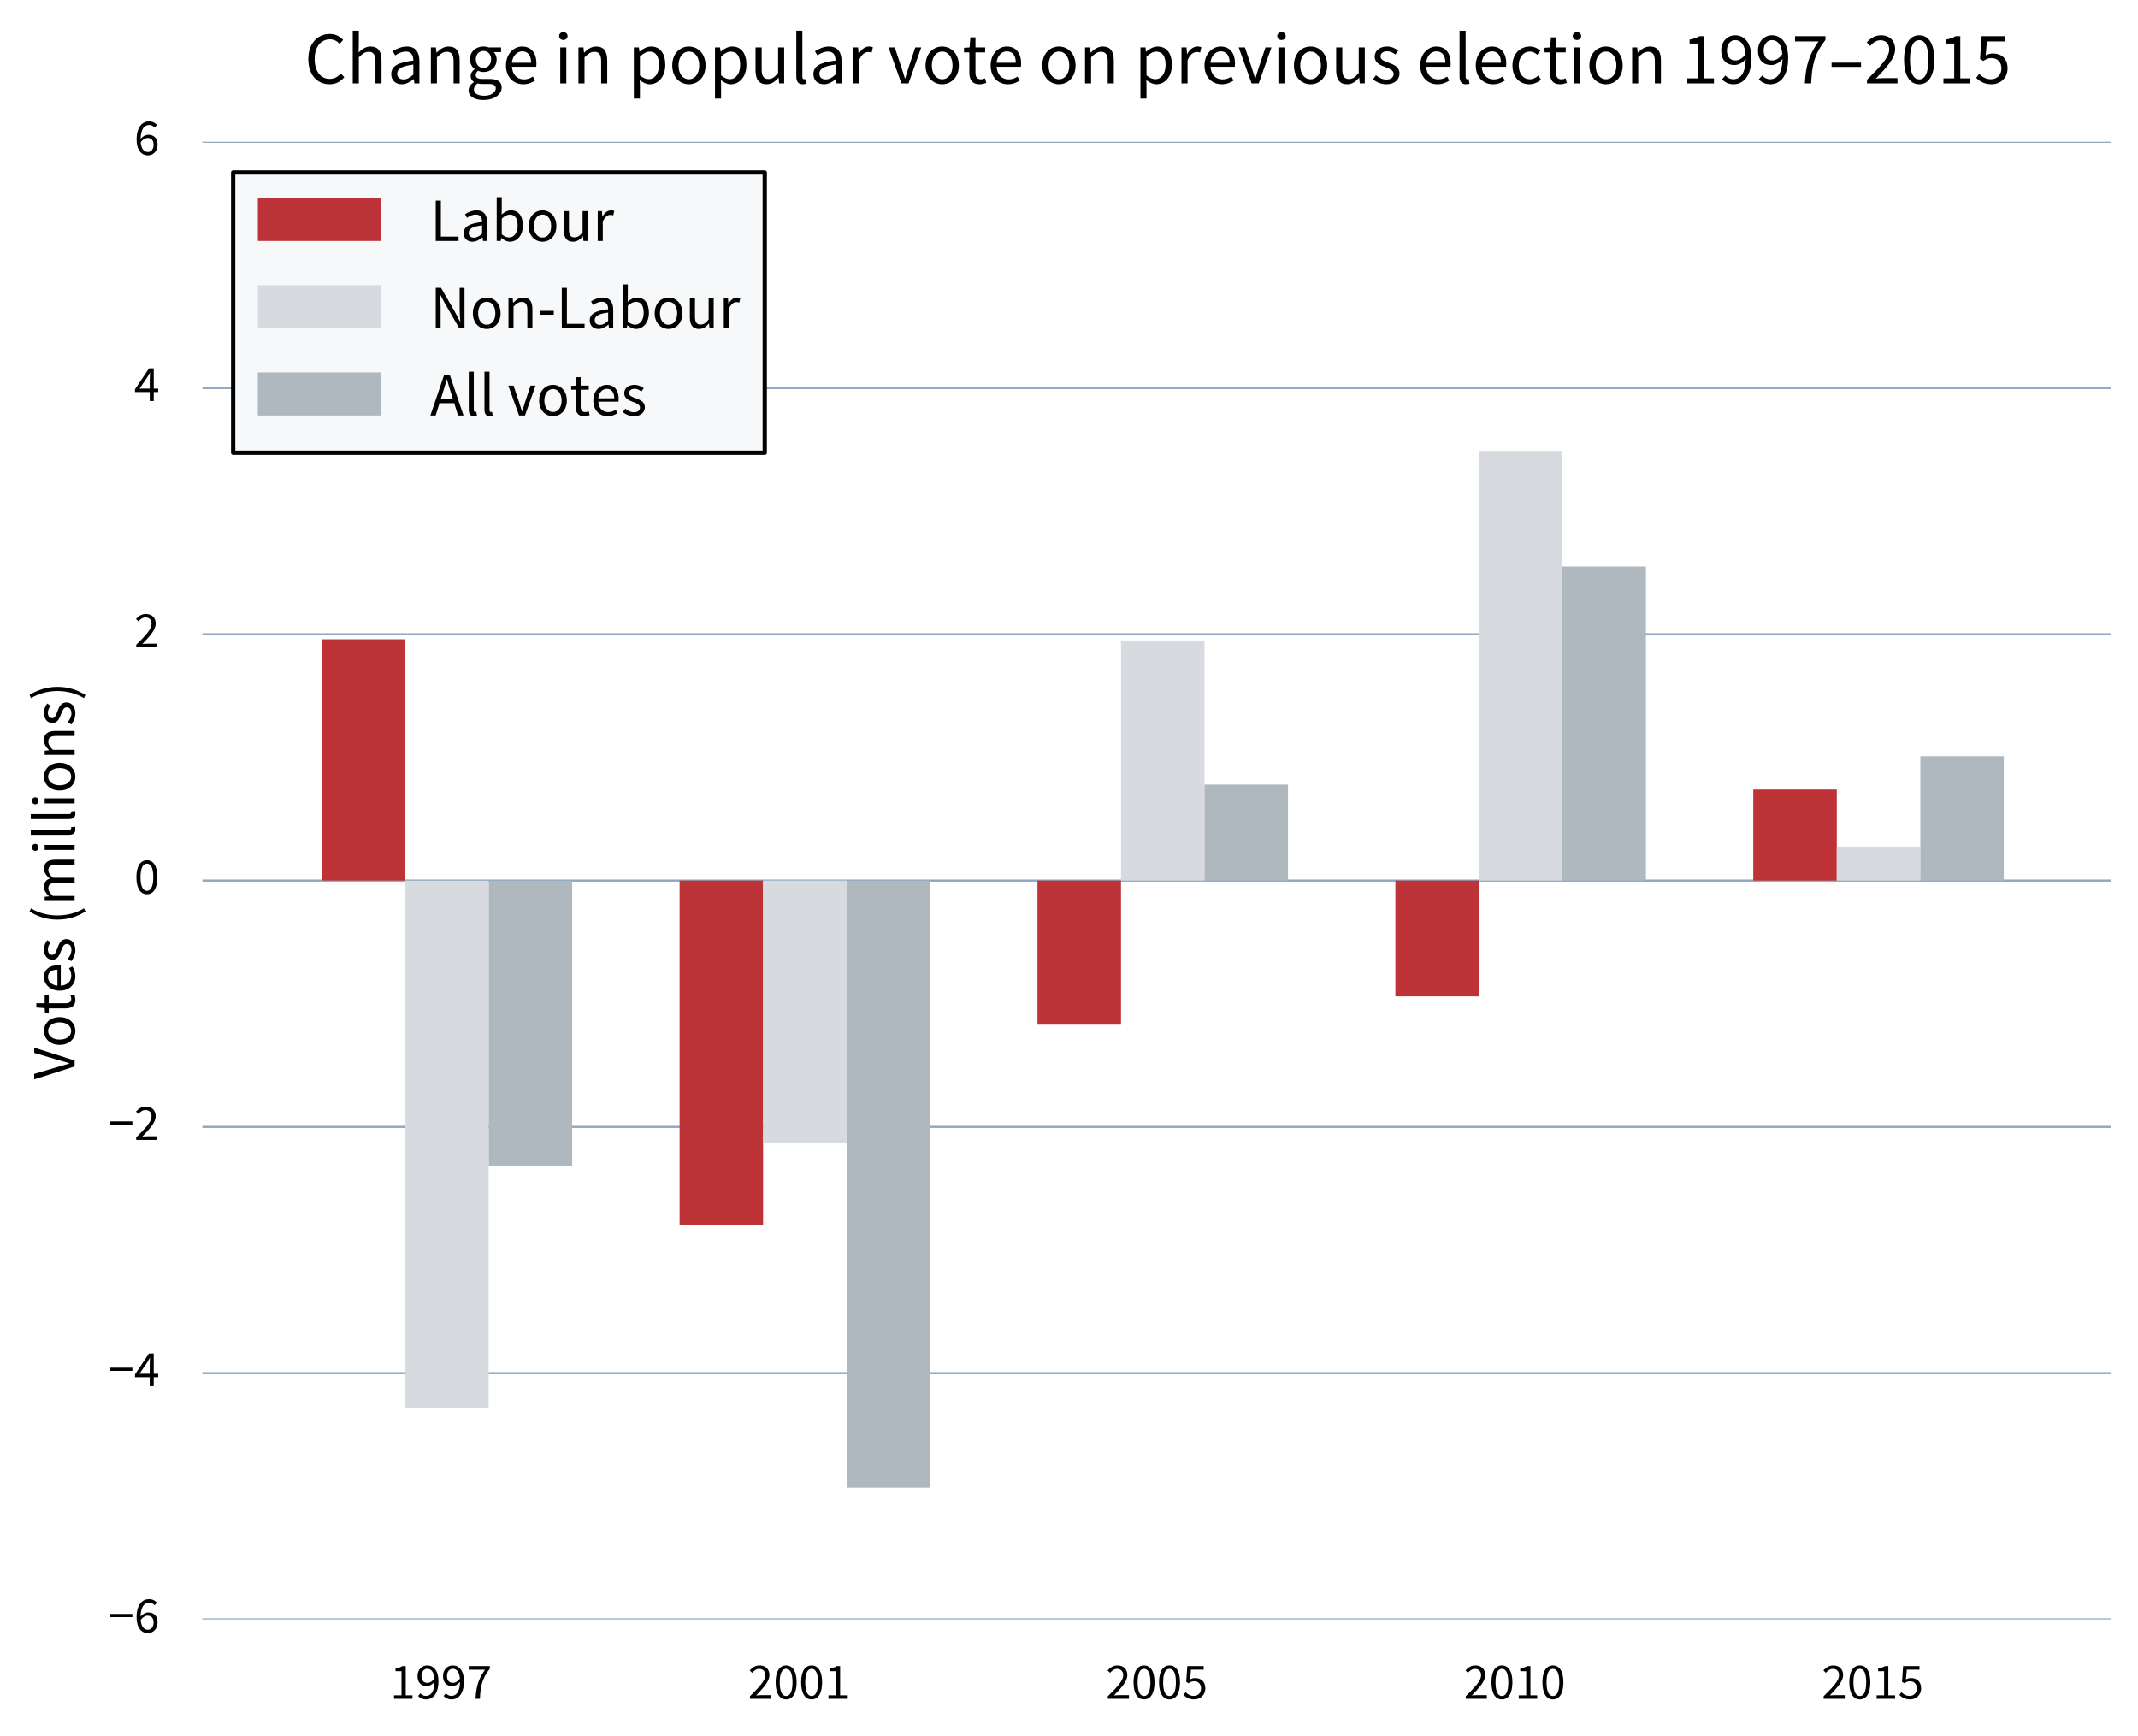 <svg height="406pt" viewBox="0 0 500 406" width="500pt" xmlns="http://www.w3.org/2000/svg" xmlns:xlink="http://www.w3.org/1999/xlink"><defs><style>*{stroke-linecap:butt;stroke-linejoin:round;stroke-miterlimit:100000}</style></defs><g id="figure_1"><path d="M0 406.95h500.93V0H0v406.95z" fill="none" id="patch_1"/><g id="axes_1"><path d="M47.33 378.74h446.4V33.14H47.33v345.6z" fill="none" id="patch_2"/><g id="matplotlib.axis_1"><g id="xtick_1"><g id="line2d_1"><defs><path d="M0 0v-6" id="m7403b1685b"/></defs><use x="103.13" xlink:href="#m7403b1685b" y="378.74"/></g><g id="line2d_2"><defs><path d="M0 0v6" id="mf11559f33c"/></defs><use x="103.13" xlink:href="#mf11559f33c" y="33.14"/></g><g id="text_1"><defs><path d="M17.7 0h8.5c1.1 24.9 4.2 39.4 19.3 58.7v5.1H4.4v-7.1h31.8C23.6 39.2 18.8 24 17.7 0" id="SourceSansPro-Regular-37"/><path d="M23.5 31c-7.9 0-11.8 5.2-11.8 13.5 0 8.4 4.9 14 11.1 14 8.1 0 13-6.6 14.1-19-4.3-6.1-9.3-8.5-13.4-8.5M5.1 5.5c3.5-3.8 8.6-6.7 15.4-6.7 12.7 0 24.3 9.9 24.3 35.5 0 20.5-9.4 30.7-22 30.7C12.6 65 4 56.7 4 44.5c0-13.1 7.1-19.7 18.1-19.7 5.3 0 11 3.1 15 8.2-.3-20.4-7.9-27.4-16.9-27.4-4 0-7.9 2-10.5 5.1z" id="SourceSansPro-Regular-39"/><path d="M7.9 0h36v6.8H30.7v57h-6.3c-3.5-2.1-7.7-3.7-13.5-4.7v-5.3h11.6v-47H7.9z" id="SourceSansPro-Regular-31"/></defs><g transform="matrix(.12 0 0 -.12 91.2 397.29)"><use xlink:href="#SourceSansPro-Regular-31"/><use x="49.7" xlink:href="#SourceSansPro-Regular-39"/><use x="99.4" xlink:href="#SourceSansPro-Regular-39"/><use x="149.1" xlink:href="#SourceSansPro-Regular-37"/></g></g></g><g id="xtick_2"><use x="186.83" xlink:href="#m7403b1685b" y="378.74" id="line2d_3"/><use x="186.83" xlink:href="#mf11559f33c" y="33.14" id="line2d_4"/><g id="text_2"><defs><path d="M24.9-1.2c12.7 0 20.4 11.9 20.4 33.3S37.6 65 24.9 65C12.1 65 4.4 53.5 4.4 32.1S12.1-1.2 24.9-1.2m0 6.6c-7.5 0-12.5 8-12.5 26.7s5 26.3 12.5 26.3c7.4 0 12.4-7.6 12.4-26.3 0-18.7-5-26.7-12.4-26.7" id="SourceSansPro-Regular-30"/><path d="M4 0h41.2v7.1H26.7c-3.3 0-7.2-.3-10.7-.6 15.1 15.8 26 27.7 26 39.7C42 57.5 34.7 65 22.9 65c-8.3 0-14-3.9-19.3-9.7l4.7-4.7c3.7 4.3 8.3 7.7 13.6 7.7C30 58.3 34 53.1 34 45.8 34 35.5 23.2 24 4 4.9z" id="SourceSansPro-Regular-32"/></defs><g transform="matrix(.12 0 0 -.12 174.9 397.29)"><use xlink:href="#SourceSansPro-Regular-32"/><use x="49.7" xlink:href="#SourceSansPro-Regular-30"/><use x="99.4" xlink:href="#SourceSansPro-Regular-30"/><use x="149.1" xlink:href="#SourceSansPro-Regular-31"/></g></g></g><g id="xtick_3"><use x="270.53" xlink:href="#m7403b1685b" y="378.74" id="line2d_5"/><use x="270.53" xlink:href="#mf11559f33c" y="33.14" id="line2d_6"/><g id="text_3"><defs><path d="M2.5 7.5c4.4-4.4 10.7-8.7 20.9-8.7 11.1 0 21.5 7.8 21.5 21.6s-8.9 20-19.8 20c-3.9 0-6.8-1-9.8-2.6L17 56.7h24.7v7.1H9.8L7.7 33.1l4.4-2.8c3.8 2.5 6.5 3.9 10.9 3.9 8.2 0 13.6-5.2 13.6-14 0-8.9-6.2-14.6-14-14.6-7.5 0-12.3 3.5-16.1 7.3z" id="SourceSansPro-Regular-35"/></defs><g transform="matrix(.12 0 0 -.12 258.6 397.29)"><use xlink:href="#SourceSansPro-Regular-32"/><use x="49.7" xlink:href="#SourceSansPro-Regular-30"/><use x="99.4" xlink:href="#SourceSansPro-Regular-30"/><use x="149.1" xlink:href="#SourceSansPro-Regular-35"/></g></g></g><g id="xtick_4"><use x="354.23" xlink:href="#m7403b1685b" y="378.74" id="line2d_7"/><use x="354.23" xlink:href="#mf11559f33c" y="33.14" id="line2d_8"/><g transform="matrix(.12 0 0 -.12 342.3 397.29)" id="text_4"><use xlink:href="#SourceSansPro-Regular-32"/><use x="49.7" xlink:href="#SourceSansPro-Regular-30"/><use x="99.4" xlink:href="#SourceSansPro-Regular-31"/><use x="149.1" xlink:href="#SourceSansPro-Regular-30"/></g></g><g id="xtick_5"><use x="437.93" xlink:href="#m7403b1685b" y="378.74" id="line2d_9"/><use x="437.93" xlink:href="#mf11559f33c" y="33.14" id="line2d_10"/><g transform="matrix(.12 0 0 -.12 426 397.29)" id="text_5"><use xlink:href="#SourceSansPro-Regular-32"/><use x="49.7" xlink:href="#SourceSansPro-Regular-30"/><use x="99.4" xlink:href="#SourceSansPro-Regular-31"/><use x="149.1" xlink:href="#SourceSansPro-Regular-35"/></g></g></g><g id="matplotlib.axis_2"><g id="ytick_1"><path clip-path="url(#pfd7a52c957)" d="M47.33 378.74h446.4" fill="none" stroke="#8fa7bf" stroke-linecap="square" stroke-width=".5" id="line2d_11"/><g id="line2d_12"><defs><path d="M0 0h6" id="meec668017c"/></defs><use x="47.33" xlink:href="#meec668017c" y="378.74"/></g><g id="line2d_13"><defs><path d="M0 0h-6" id="m7d07efd595"/></defs><use x="493.73" xlink:href="#m7d07efd595" y="378.74"/></g><g id="text_6"><defs><path d="M3.4 29.9h42.9v6.2H3.4z" id="SourceSansPro-Regular-2212"/><path d="M26.8 5.3c-8.1 0-13 6.7-14 19.1 4.3 6 9.3 8.4 13.3 8.4 7.9 0 11.8-5.2 11.8-13.5 0-8.4-4.8-14-11.1-14m17.7 52.9C40.9 62.1 36 65 29.1 65 16.4 65 4.8 55.1 4.8 29.5c0-20.5 9.5-30.7 22-30.7 10.3 0 18.9 8.3 18.9 20.5 0 13.1-7.2 19.7-18.2 19.7-5.2 0-10.9-3.1-14.9-8 .4 20.2 7.9 27.1 16.8 27.1 4 0 7.9-1.9 10.5-5z" id="SourceSansPro-Regular-36"/></defs><g transform="matrix(.12 0 0 -.12 25.4 381.79)"><use xlink:href="#SourceSansPro-Regular-2212"/><use x="49.7" xlink:href="#SourceSansPro-Regular-36"/></g></g></g><g id="ytick_2"><path clip-path="url(#pfd7a52c957)" d="M47.33 321.14h446.4" fill="none" stroke="#8fa7bf" stroke-linecap="square" stroke-width=".5" id="line2d_14"/><use x="47.33" xlink:href="#meec668017c" y="321.14" id="line2d_15"/><use x="493.73" xlink:href="#m7d07efd595" y="321.14" id="line2d_16"/><g id="text_7"><defs><path d="M10.4 24.2L25.3 46c1.8 3.1 3.6 5.9 5.2 9h.4c-.2-3.4-.5-8.9-.5-12.3V24.2zm36.5 0h-8.7v39.6H29L1.7 23v-5.4h28.7V0h7.8v17.6h8.7z" id="SourceSansPro-Regular-34"/></defs><g transform="matrix(.12 0 0 -.12 25.4 324.19)"><use xlink:href="#SourceSansPro-Regular-2212"/><use x="49.7" xlink:href="#SourceSansPro-Regular-34"/></g></g></g><g id="ytick_3"><path clip-path="url(#pfd7a52c957)" d="M47.33 263.54h446.4" fill="none" stroke="#8fa7bf" stroke-linecap="square" stroke-width=".5" id="line2d_17"/><use x="47.33" xlink:href="#meec668017c" y="263.54" id="line2d_18"/><use x="493.73" xlink:href="#m7d07efd595" y="263.54" id="line2d_19"/><g transform="matrix(.12 0 0 -.12 25.4 266.59)" id="text_8"><use xlink:href="#SourceSansPro-Regular-2212"/><use x="49.7" xlink:href="#SourceSansPro-Regular-32"/></g></g><g id="ytick_4"><path clip-path="url(#pfd7a52c957)" d="M47.33 205.94h446.4" fill="none" stroke="#8fa7bf" stroke-linecap="square" stroke-width=".5" id="line2d_20"/><use x="47.33" xlink:href="#meec668017c" y="205.94" id="line2d_21"/><use x="493.73" xlink:href="#m7d07efd595" y="205.94" id="line2d_22"/><use xlink:href="#SourceSansPro-Regular-30" transform="matrix(.12 0 0 -.12 31.37 208.99)" id="text_9"/></g><g id="ytick_5"><path clip-path="url(#pfd7a52c957)" d="M47.33 148.34h446.4" fill="none" stroke="#8fa7bf" stroke-linecap="square" stroke-width=".5" id="line2d_23"/><use x="47.33" xlink:href="#meec668017c" y="148.34" id="line2d_24"/><use x="493.73" xlink:href="#m7d07efd595" y="148.34" id="line2d_25"/><use xlink:href="#SourceSansPro-Regular-32" transform="matrix(.12 0 0 -.12 31.37 151.39)" id="text_10"/></g><g id="ytick_6"><path clip-path="url(#pfd7a52c957)" d="M47.33 90.74h446.4" fill="none" stroke="#8fa7bf" stroke-linecap="square" stroke-width=".5" id="line2d_26"/><use x="47.33" xlink:href="#meec668017c" y="90.74" id="line2d_27"/><use x="493.73" xlink:href="#m7d07efd595" y="90.74" id="line2d_28"/><use xlink:href="#SourceSansPro-Regular-34" transform="matrix(.12 0 0 -.12 31.37 93.79)" id="text_11"/></g><g id="ytick_7"><path clip-path="url(#pfd7a52c957)" d="M47.33 33.14h446.4" fill="none" stroke="#8fa7bf" stroke-linecap="square" stroke-width=".5" id="line2d_29"/><use x="47.33" xlink:href="#meec668017c" y="33.14" id="line2d_30"/><use x="493.73" xlink:href="#m7d07efd595" y="33.14" id="line2d_31"/><use xlink:href="#SourceSansPro-Regular-36" transform="matrix(.12 0 0 -.12 31.37 36.19)" id="text_12"/></g><g id="text_13"><defs><path d="M21.4-17.6l5.1 2.4C18.8-2.5 15 12.6 15 27.8s3.8 30.3 11.5 43l-5.1 2.4C13.1 59.8 8.2 45.4 8.2 27.8c0-17.6 4.9-32 13.2-45.4" id="SourceSansPro-Regular-28"/><path d="M4.6 24.2C4.6 8.3 14.9-1.2 27.9-1.2c6.6 0 11.8 2.3 16 5L41 9.2c-3.6-2.3-7.5-3.8-12.1-3.8-9.3 0-15.6 6.6-16.2 17.1h32.8c.2 1.2.3 2.8.3 4.5 0 13.9-7 22.8-19.4 22.8-11.1 0-21.8-9.7-21.8-25.6m8 3.7c1 9.8 7.2 15.4 14 15.4 7.6 0 12-5.5 12-15.4z" id="SourceSansPro-Regular-65"/><path d="M8.2 0h8.2v35.2c4.9 4.9 8.3 7.5 13.3 7.5 6.4 0 9.2-3.9 9.2-13V0h8.2v30.8c0 12.4-4.6 19-14.8 19-6.7 0-11.7-3.6-16.3-8.2h-.3l-.7 7H8.2z" id="SourceSansPro-Regular-6e"/><path d="M12.4 58.6c3.2 0 5.7 2.2 5.7 5.3 0 3.2-2.5 5.3-5.7 5.3s-5.7-2.1-5.7-5.3c0-3.1 2.5-5.3 5.7-5.3M8.2 0h8.2v48.6H8.2z" id="SourceSansPro-Regular-69"/><path d="M8.2 9.8c0-7.1 2.5-11 8.7-11 2.2 0 3.6.3 4.7.8l-1.1 6.2c-.9-.2-1.3-.2-1.8-.2-1.2 0-2.3 1-2.3 3.6v62H8.2z" id="SourceSansPro-Regular-6c"/><path d="M21 0h9.7l20.8 65.6H43L32.5 30.2c-2.3-7.8-3.9-14-6.3-21.7h-.4c-2.5 7.7-4 13.9-6.4 21.7L8.9 65.6H0z" id="SourceSansPro-Regular-56"/><path d="M3.8-15.2l5.1-2.4c8.3 13.4 13.2 27.8 13.2 45.4 0 17.6-4.9 32-13.2 45.4l-5.1-2.4c7.7-12.7 11.5-27.8 11.5-43s-3.8-30.3-11.5-43" id="SourceSansPro-Regular-29"/><path d="M9.6 15c0-9.6 3.5-16.2 13.9-16.2 3 0 6.3.9 9 1.8l-1.6 6.2c-1.6-.6-3.8-1.3-5.5-1.3-5.6 0-7.5 3.4-7.5 9.4v27H31v6.7H17.9v13.6H11l-1-13.6-7.6-.5v-6.2h7.2z" id="SourceSansPro-Regular-74"/><path d="M2.8 5.5C7.4 1.7 14-1.2 20.9-1.2c11.5 0 17.8 6.6 17.8 14.5 0 9.2-7.8 12.1-14.8 14.7-5.5 2.1-10.8 3.8-10.8 8.4 0 3.7 2.8 7 8.9 7 4.3 0 7.8-1.8 11.1-4.3l3.9 5.2c-3.7 3-9 5.5-15.1 5.5-10.5 0-16.7-6-16.7-13.8 0-8.2 7.6-11.5 14.5-14 5.3-2 11.1-4.2 11.1-9.2 0-4.2-3.2-7.6-9.6-7.6-5.8 0-10.1 2.4-14.3 5.8z" id="SourceSansPro-Regular-73"/><path d="M8.2 0h8.2v35.2c4.5 5 8.6 7.5 12.2 7.5 6.2 0 9.1-3.9 9.1-13V0h8.2v35.2c4.5 5 8.4 7.5 12.2 7.5 6.1 0 9-3.9 9-13V0h8.2v30.8c0 12.4-4.8 19-14.8 19-5.9 0-10.9-3.8-16-9.3-2 5.8-6 9.3-13.4 9.3-5.8 0-10.9-3.6-15.1-8.2h-.3l-.7 7H8.2z" id="SourceSansPro-Regular-6d"/><path d="M4.6 24.2C4.6 8.1 15.2-1.2 27.1-1.2s22.5 9.3 22.5 25.4c0 16.3-10.6 25.6-22.5 25.6S4.6 40.5 4.6 24.2m8.5 0c0 11.2 5.7 18.8 14 18.8 8.4 0 14-7.6 14-18.8 0-11.1-5.6-18.6-14-18.6-8.3 0-14 7.5-14 18.6" id="SourceSansPro-Regular-6f"/></defs><g transform="matrix(0 -.144 -.144 0 17.45 252.43)"><use xlink:href="#SourceSansPro-Regular-56"/><use x="51.5" xlink:href="#SourceSansPro-Regular-6f"/><use x="105.7" xlink:href="#SourceSansPro-Regular-74"/><use x="139.5" xlink:href="#SourceSansPro-Regular-65"/><use x="189.1" xlink:href="#SourceSansPro-Regular-73"/><use x="231" xlink:href="#SourceSansPro-Regular-20"/><use x="251.2" xlink:href="#SourceSansPro-Regular-28"/><use x="281.5" xlink:href="#SourceSansPro-Regular-6d"/><use x="364.4" xlink:href="#SourceSansPro-Regular-69"/><use x="389" xlink:href="#SourceSansPro-Regular-6c"/><use x="414.5" xlink:href="#SourceSansPro-Regular-6c"/><use x="440" xlink:href="#SourceSansPro-Regular-69"/><use x="464.6" xlink:href="#SourceSansPro-Regular-6f"/><use x="518.8" xlink:href="#SourceSansPro-Regular-6e"/><use x="573.5" xlink:href="#SourceSansPro-Regular-73"/><use x="615.4" xlink:href="#SourceSansPro-Regular-29"/></g></g></g><path clip-path="url(#pfd7a52c957)" d="M75.23 205.94h19.53V149.5H75.23z" fill="#bd3338" id="patch_3"/><path clip-path="url(#pfd7a52c957)" d="M158.93 286.58h19.53v-80.64h-19.53z" fill="#bd3338" id="patch_4"/><path clip-path="url(#pfd7a52c957)" d="M242.63 239.64h19.53v-33.7h-19.53z" fill="#bd3338" id="patch_5"/><path clip-path="url(#pfd7a52c957)" d="M326.33 233.02h19.53v-27.08h-19.53z" fill="#bd3338" id="patch_6"/><path clip-path="url(#pfd7a52c957)" d="M410.03 205.94h19.53v-21.3h-19.53z" fill="#bd3338" id="patch_7"/><path clip-path="url(#pfd7a52c957)" d="M94.76 329.2h19.53V205.95H94.76z" fill="#d7dbdf" id="patch_8"/><path clip-path="url(#pfd7a52c957)" d="M178.46 267.29H198v-61.35h-19.53z" fill="#d7dbdf" id="patch_9"/><path clip-path="url(#pfd7a52c957)" d="M262.16 205.94h19.53v-56.16h-19.53z" fill="#d7dbdf" id="patch_10"/><path clip-path="url(#pfd7a52c957)" d="M345.86 205.94h19.53v-100.5h-19.53z" fill="#d7dbdf" id="patch_11"/><path clip-path="url(#pfd7a52c957)" d="M429.56 205.94h19.53v-7.77h-19.53z" fill="#d7dbdf" id="patch_12"/><path clip-path="url(#pfd7a52c957)" d="M114.3 272.76h19.52v-66.82H114.3z" fill="#afb7bf" id="patch_13"/><path clip-path="url(#pfd7a52c957)" d="M198 347.93h19.52V205.94H198z" fill="#afb7bf" id="patch_14"/><path clip-path="url(#pfd7a52c957)" d="M281.7 205.94h19.52v-22.46H281.7z" fill="#afb7bf" id="patch_15"/><path clip-path="url(#pfd7a52c957)" d="M365.4 205.94h19.52V132.5H365.4z" fill="#afb7bf" id="patch_16"/><path clip-path="url(#pfd7a52c957)" d="M449.1 205.94h19.52v-29.08H449.1z" fill="#afb7bf" id="patch_17"/><g id="text_14"><defs><path d="M16.2 4.4c4.5-3.5 9-5.6 13.5-5.6 11.1 0 21 9.7 21 26.2 0 15.1-6.7 24.8-19.2 24.8-5.7 0-11.1-3.1-15.5-6.8h-.3l-.7 5.6H8.2v-69.1h8.2v16.4zm.2 6.4v25.5c4.8 4.3 8.9 6.6 13 6.6 9.2 0 12.8-7.2 12.8-17.9 0-12-5.9-19.3-13.9-19.3-3.2 0-7.5 1.4-11.9 5.1" id="SourceSansPro-Regular-70"/><path d="M7.5 17.8c0-12.4 4.6-19 14.9-19 6.7 0 11.5 3.5 16 8.8h.3l.7-7.6h6.8v48.6H38V14.1c-4.6-5.7-8.1-8.2-13.1-8.2-6.4 0-9.1 3.9-9.1 13v29.7H7.5z" id="SourceSansPro-Regular-75"/><path d="M8.2 0h8.2v35.2c4.9 4.9 8.3 7.5 13.3 7.5 6.4 0 9.2-3.9 9.2-13V0h8.2v30.8c0 12.4-4.6 19-14.8 19-6.7 0-11.6-3.6-16.2-8l.3 10v19.4H8.2z" id="SourceSansPro-Regular-68"/><path d="M4.6 24.2c0-16.1 9.9-25.4 22.8-25.4 5.8 0 11.4 2.4 15.8 6.3l-3.7 5.4c-2.9-2.6-6.8-4.9-11.4-4.9-8.9 0-15 7.5-15 18.6 0 11.2 6.4 18.8 15.2 18.8 3.9 0 6.9-1.8 9.8-4.3l4.1 5.3c-3.3 3.1-7.8 5.8-14.2 5.8-12.5 0-23.4-9.3-23.4-25.6" id="SourceSansPro-Regular-63"/><path d="M18.7 0h9.6l17.2 48.6h-8.1L28.2 21c-1.4-4.8-3-9.7-4.4-14.3h-.4c-1.5 4.6-3.1 9.5-4.5 14.3L9.7 48.6H1.2z" id="SourceSansPro-Regular-76"/><path d="M4.1 22.3h39.8V28H4.1z" id="SourceSansPro-Regular-2013"/><path d="M5.2 32.8c0-21.4 12.2-34 28.7-34 8.4 0 14.8 3.5 20 9.5l-4.7 5.1C45 8.7 40.4 6.1 34.1 6.1 21.7 6.1 13.8 16.5 13.8 33c0 16.3 8.2 26.5 20.7 26.5 5.5 0 9.7-2.4 13.1-6.1l4.7 5.3c-3.8 4.3-10 8.1-17.9 8.1-16.8 0-29.2-12.9-29.2-34" id="SourceSansPro-Regular-43"/><path d="M8.2 0h8.2v31.2c3.3 8.2 8.2 11.2 12.3 11.2 2 0 3.1-.3 4.7-.8l1.6 7.2a12 12 0 0 1-5.2 1c-5.5 0-10.5-3.9-13.8-10h-.3l-.7 8.8H8.2z" id="SourceSansPro-Regular-72"/><path d="M11.7-8.2c0 2.8 1.5 5.7 5 8.2 2.1-.6 4.4-.8 6.3-.8h8.4c6.3 0 9.8-1.5 9.8-6 0-5.1-6.1-9.9-15.4-9.9-8.8 0-14.1 3.3-14.1 8.5M4.5-9.3c0-8.4 8.2-13.1 20.1-13.1 15.1 0 24.6 7.8 24.6 16.8 0 8.1-5.7 11.6-17 11.6h-9.4c-6.6 0-8.6 2.2-8.6 5.3 0 2.7 1.4 4.3 3.1 5.8 2.2-1.1 4.9-1.7 7.3-1.7 9.9 0 17.8 6.5 17.8 16.9 0 4.1-1.7 7.8-4 10h10v6.3H31.5c-1.8.7-4.2 1.2-6.9 1.2-9.9 0-18.3-6.7-18.3-17.3 0-5.8 3.1-10.5 6.3-13.1V19c-2.5-1.7-5.3-4.9-5.3-9a9 9 0 0 1 4.3-7.9v-.4c-4.4-3-7.1-6.9-7.1-11m20.1 30.2c-5.6 0-10.3 4.5-10.3 11.6s4.6 11.3 10.3 11.3c5.7 0 10.3-4.2 10.3-11.3 0-7.1-4.7-11.6-10.3-11.6" id="SourceSansPro-Regular-67"/><path d="M5.8 12.6c0-8.7 6.1-13.8 14.3-13.8 6 0 11.4 3.2 16.1 7h.2l.7-5.8h6.8v29.8c0 12.1-5 20-16.9 20-7.8 0-14.6-3.4-19.1-6.3l3.3-5.7C15 40.4 20 43 25.7 43c7.9 0 10-6 10-12.2C15 28.5 5.8 23.2 5.8 12.6m8.1.6c0 6.2 5.5 10.2 21.8 12.2V11.9C31 7.7 27.1 5.4 22.4 5.4c-4.8 0-8.5 2.3-8.5 7.8" id="SourceSansPro-Regular-61"/></defs><g transform="matrix(.173 0 0 -.173 71.2 19.5)"><use xlink:href="#SourceSansPro-Regular-43"/><use x="57.1" xlink:href="#SourceSansPro-Regular-68"/><use x="111.5" xlink:href="#SourceSansPro-Regular-61"/><use x="162.7" xlink:href="#SourceSansPro-Regular-6e"/><use x="217.4" xlink:href="#SourceSansPro-Regular-67"/><use x="267.8" xlink:href="#SourceSansPro-Regular-65"/><use x="317.4" xlink:href="#SourceSansPro-Regular-20"/><use x="337.6" xlink:href="#SourceSansPro-Regular-69"/><use x="362.2" xlink:href="#SourceSansPro-Regular-6e"/><use x="416.9" xlink:href="#SourceSansPro-Regular-20"/><use x="437.1" xlink:href="#SourceSansPro-Regular-70"/><use x="492.6" xlink:href="#SourceSansPro-Regular-6f"/><use x="546.8" xlink:href="#SourceSansPro-Regular-70"/><use x="602.3" xlink:href="#SourceSansPro-Regular-75"/><use x="656.7" xlink:href="#SourceSansPro-Regular-6c"/><use x="682.2" xlink:href="#SourceSansPro-Regular-61"/><use x="733.4" xlink:href="#SourceSansPro-Regular-72"/><use x="768.1" xlink:href="#SourceSansPro-Regular-20"/><use x="788.3" xlink:href="#SourceSansPro-Regular-76"/><use x="835" xlink:href="#SourceSansPro-Regular-6f"/><use x="889.2" xlink:href="#SourceSansPro-Regular-74"/><use x="923" xlink:href="#SourceSansPro-Regular-65"/><use x="972.6" xlink:href="#SourceSansPro-Regular-20"/><use x="992.8" xlink:href="#SourceSansPro-Regular-6f"/><use x="1047" xlink:href="#SourceSansPro-Regular-6e"/><use x="1101.7" xlink:href="#SourceSansPro-Regular-20"/><use x="1121.9" xlink:href="#SourceSansPro-Regular-70"/><use x="1177.4" xlink:href="#SourceSansPro-Regular-72"/><use x="1212.1" xlink:href="#SourceSansPro-Regular-65"/><use x="1261.7" xlink:href="#SourceSansPro-Regular-76"/><use x="1308.4" xlink:href="#SourceSansPro-Regular-69"/><use x="1333" xlink:href="#SourceSansPro-Regular-6f"/><use x="1387.2" xlink:href="#SourceSansPro-Regular-75"/><use x="1441.6" xlink:href="#SourceSansPro-Regular-73"/><use x="1483.5" xlink:href="#SourceSansPro-Regular-20"/><use x="1503.7" xlink:href="#SourceSansPro-Regular-65"/><use x="1553.3" xlink:href="#SourceSansPro-Regular-6c"/><use x="1578.8" xlink:href="#SourceSansPro-Regular-65"/><use x="1628.4" xlink:href="#SourceSansPro-Regular-63"/><use x="1674" xlink:href="#SourceSansPro-Regular-74"/><use x="1707.8" xlink:href="#SourceSansPro-Regular-69"/><use x="1732.4" xlink:href="#SourceSansPro-Regular-6f"/><use x="1786.6" xlink:href="#SourceSansPro-Regular-6e"/><use x="1841.3" xlink:href="#SourceSansPro-Regular-20"/><use x="1861.5" xlink:href="#SourceSansPro-Regular-31"/><use x="1911.2" xlink:href="#SourceSansPro-Regular-39"/><use x="1960.9" xlink:href="#SourceSansPro-Regular-39"/><use x="2010.6" xlink:href="#SourceSansPro-Regular-37"/><use x="2060.3" xlink:href="#SourceSansPro-Regular-2013"/><use x="2108.3" xlink:href="#SourceSansPro-Regular-32"/><use x="2158" xlink:href="#SourceSansPro-Regular-30"/><use x="2207.7" xlink:href="#SourceSansPro-Regular-31"/><use x="2257.4" xlink:href="#SourceSansPro-Regular-35"/></g></g><g id="legend_1"><path d="M54.53 105.88h124.32V40.34H54.53z" fill="#f7f8f9" stroke="#000" id="patch_18"/><path d="M60.3 56.36h28.8V46.28H60.3z" fill="#bd3338" id="patch_19"/><g id="text_15"><defs><path d="M9 0h37v7.1H17.3v58.5H9z" id="SourceSansPro-Regular-4c"/><path d="M8.2 0h6.6l.7 4.8h.3c4.3-3.8 9.4-6 13.9-6 11.1 0 21 9.7 21 26.3 0 15-6.7 24.7-19.3 24.7-5.4 0-10.8-2.9-15.2-6.8l.2 8.8v19.4H8.2zm8.2 10.8v25.5c4.6 4.3 8.9 6.6 13 6.6 9.2 0 12.8-7.2 12.8-17.9 0-12-5.9-19.3-13.9-19.3-3.2 0-7.6 1.4-11.9 5.1" id="SourceSansPro-Regular-62"/></defs><g transform="matrix(.144 0 0 -.144 100.61 56.36)"><use xlink:href="#SourceSansPro-Regular-4c"/><use x="48.6" xlink:href="#SourceSansPro-Regular-61"/><use x="99.8" xlink:href="#SourceSansPro-Regular-62"/><use x="155.3" xlink:href="#SourceSansPro-Regular-6f"/><use x="209.5" xlink:href="#SourceSansPro-Regular-75"/><use x="263.9" xlink:href="#SourceSansPro-Regular-72"/></g></g><path d="M60.3 76.76h28.8V66.68H60.3z" fill="#d7dbdf" id="patch_20"/><g id="text_16"><defs><path d="M4.1 21.9h23v6.3h-23z" id="SourceSansPro-Regular-2d"/><path d="M9 0h7.9v34.3c0 6.9-.6 13.9-1.1 20.5h.4l7.1-13.5L47.1 0h8.6v65.6h-7.9V31.7c0-6.9.6-14.3 1-20.9h-.4l-7.1 13.6-23.7 41.2H9z" id="SourceSansPro-Regular-4e"/></defs><g transform="matrix(.144 0 0 -.144 100.61 76.76)"><use xlink:href="#SourceSansPro-Regular-4e"/><use x="64.7" xlink:href="#SourceSansPro-Regular-6f"/><use x="118.9" xlink:href="#SourceSansPro-Regular-6e"/><use x="173.6" xlink:href="#SourceSansPro-Regular-2d"/><use x="204.7" xlink:href="#SourceSansPro-Regular-4c"/><use x="253.3" xlink:href="#SourceSansPro-Regular-61"/><use x="304.5" xlink:href="#SourceSansPro-Regular-62"/><use x="360" xlink:href="#SourceSansPro-Regular-6f"/><use x="414.2" xlink:href="#SourceSansPro-Regular-75"/><use x="468.6" xlink:href="#SourceSansPro-Regular-72"/></g></g><path d="M60.3 97.17h28.8V87.09H60.3z" fill="#afb7bf" id="patch_21"/><g id="text_17"><defs><path d="M17.2 26.7l3.1 10c2.4 7.3 4.5 14.5 6.5 22.1h.4c2.1-7.6 4.2-14.8 6.6-22.1l3.1-10zM45.2 0h8.9L31.9 65.6h-9.4L.3 0h8.5l6.3 20H39z" id="SourceSansPro-Regular-41"/></defs><g transform="matrix(.144 0 0 -.144 100.61 97.17)"><use xlink:href="#SourceSansPro-Regular-41"/><use x="54.4" xlink:href="#SourceSansPro-Regular-6c"/><use x="79.9" xlink:href="#SourceSansPro-Regular-6c"/><use x="105.4" xlink:href="#SourceSansPro-Regular-20"/><use x="125.6" xlink:href="#SourceSansPro-Regular-76"/><use x="172.3" xlink:href="#SourceSansPro-Regular-6f"/><use x="226.5" xlink:href="#SourceSansPro-Regular-74"/><use x="260.3" xlink:href="#SourceSansPro-Regular-65"/><use x="309.9" xlink:href="#SourceSansPro-Regular-73"/></g></g></g></g></g><defs><clipPath id="pfd7a52c957"><path d="M47.33 33.14h446.4v345.6H47.33z"/></clipPath></defs></svg>